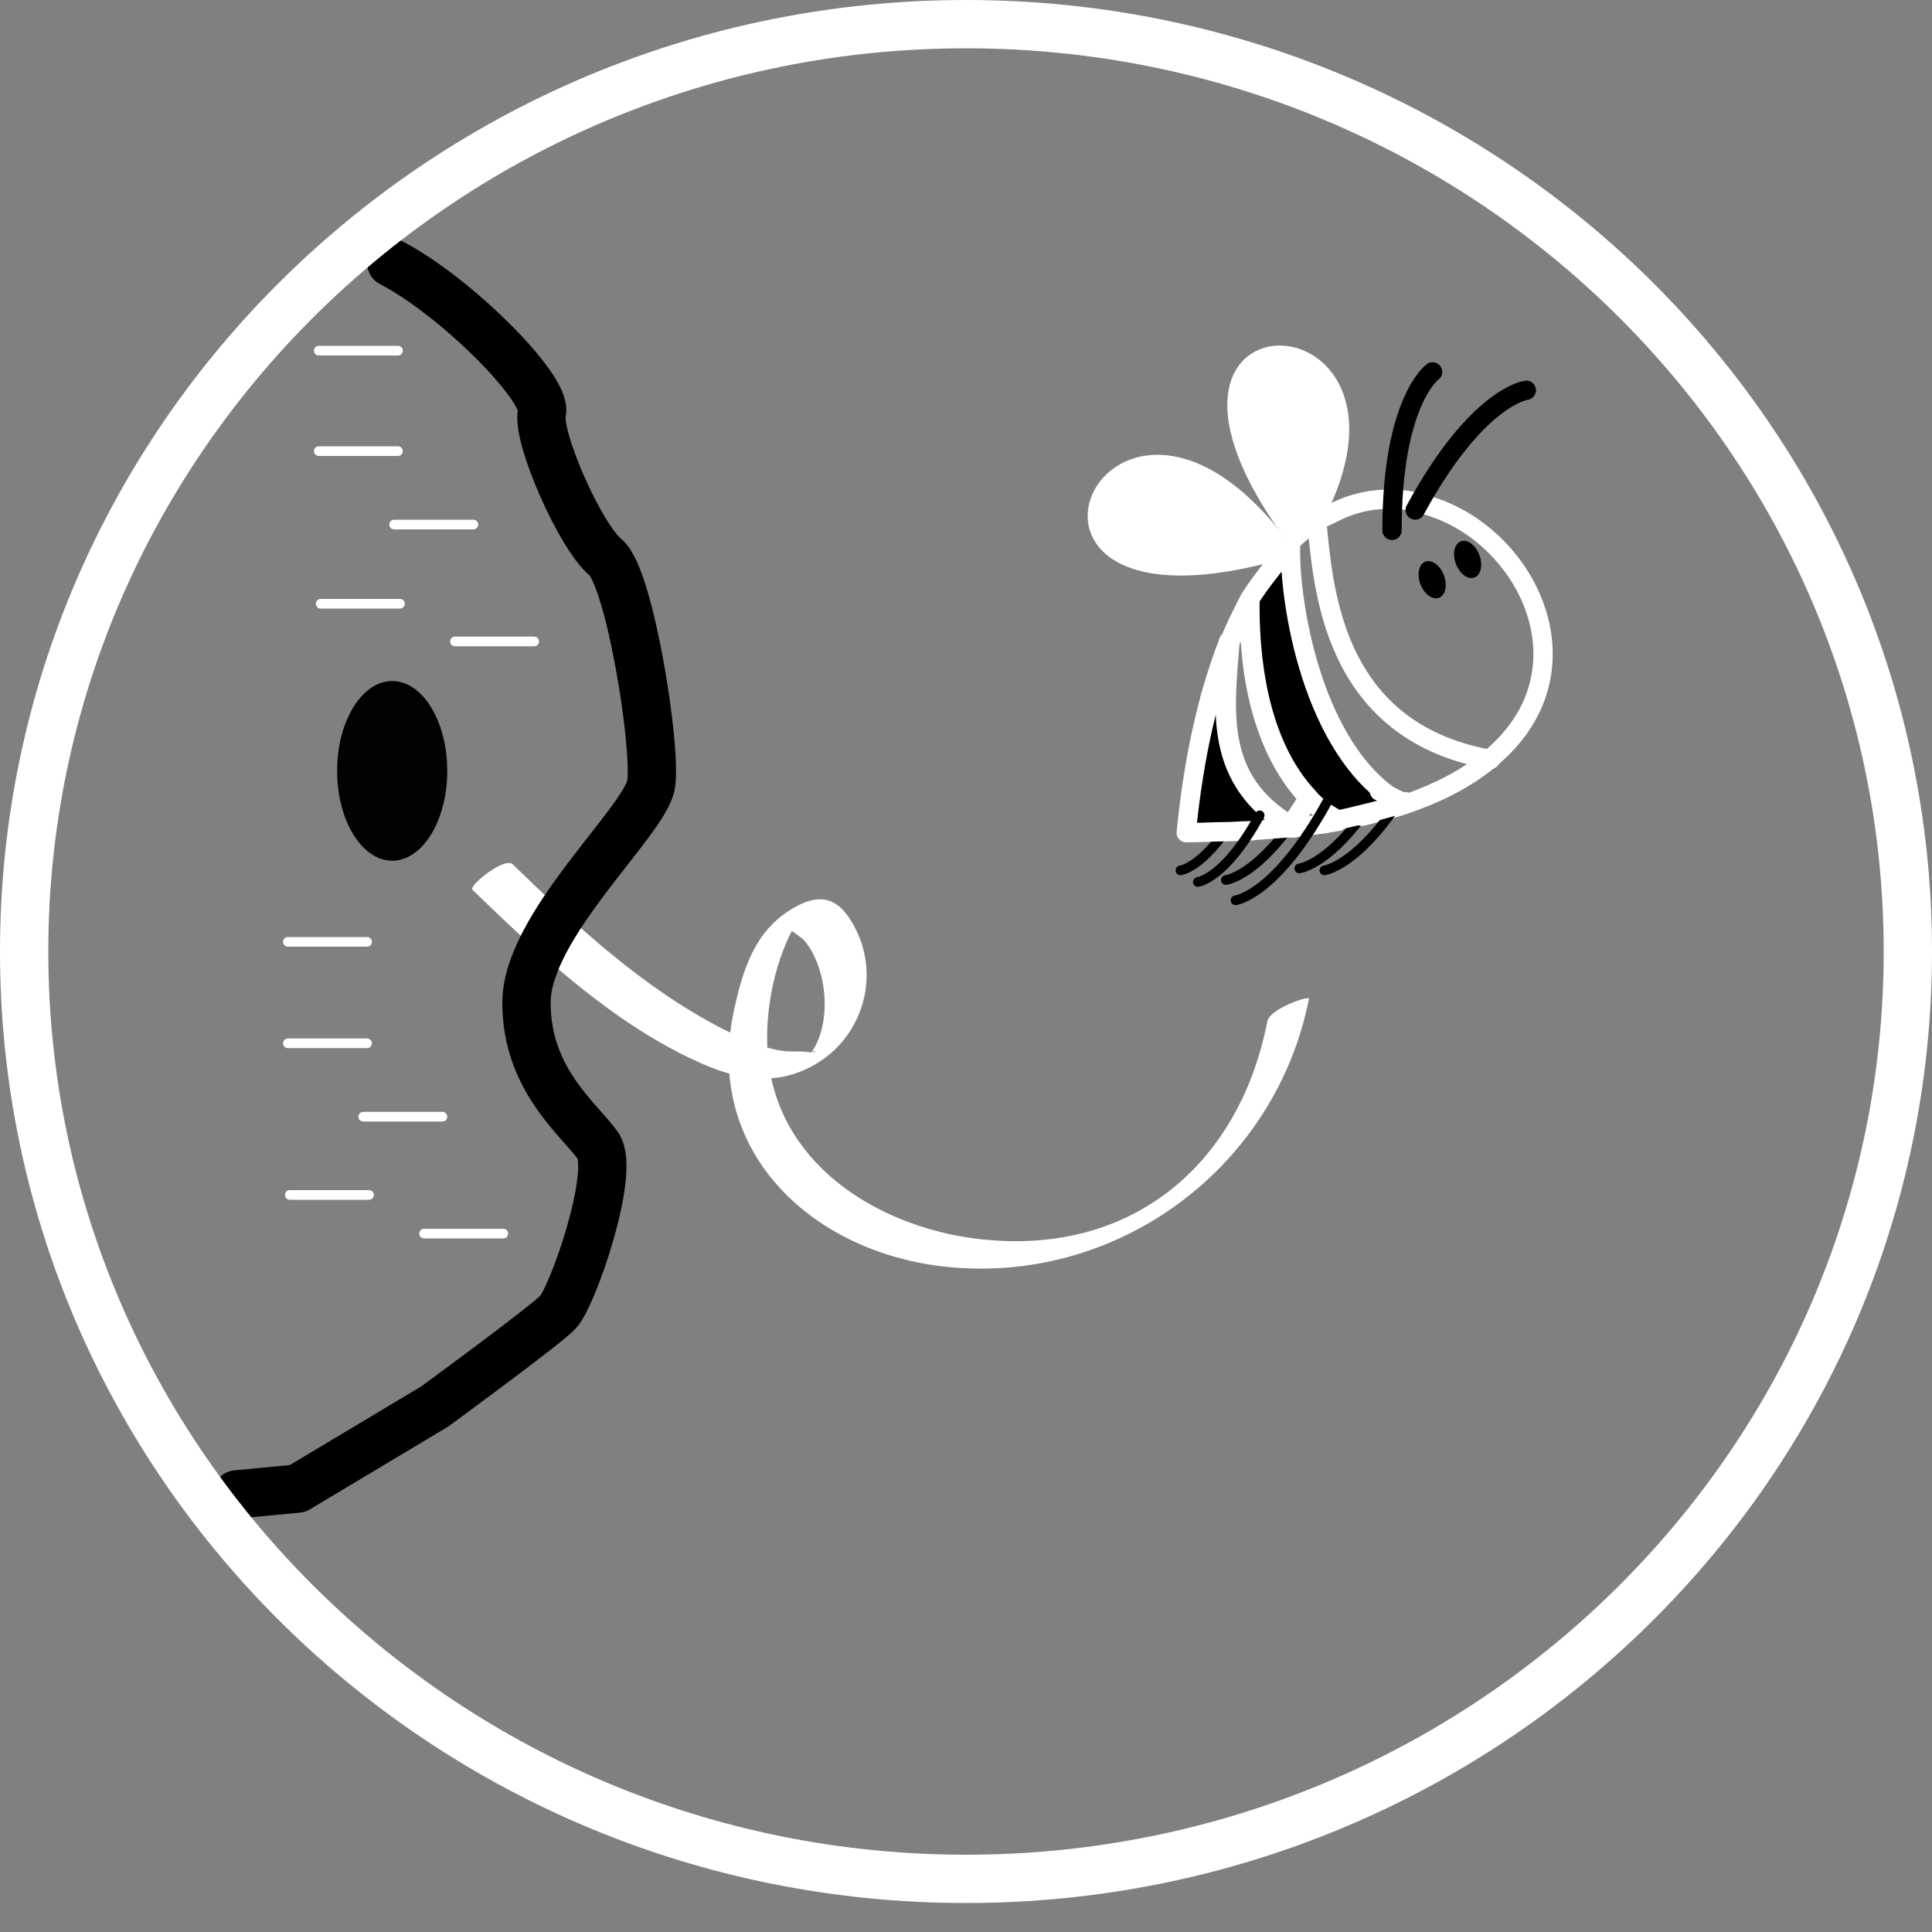 <?xml version="1.0" encoding="utf-8"?>
<!-- Generator: Adobe Illustrator 22.1.0, SVG Export Plug-In . SVG Version: 6.00 Build 0)  -->
<svg version="1.1" xmlns="http://www.w3.org/2000/svg" xmlns:xlink="http://www.w3.org/1999/xlink" x="0px" y="0px"
	 viewBox="0 0 200 200" style="enable-background:new 0 0 200 200;" xml:space="preserve">
<rect x="0" y="0" width="200" height="200" fill="#808080" stroke="none"/>
<style type="text/css">
	.st0{fill:#FFFFFF;}
	.st1{fill:none;stroke:#000000;stroke-width:5;stroke-linecap:round;stroke-linejoin:round;stroke-miterlimit:10;}
	.st2{fill:#010202;}
	.st3{fill:none;stroke:#FFFFFF;stroke-linecap:round;stroke-linejoin:round;stroke-miterlimit:10;}
	.st4{fill:none;stroke:#000000;stroke-linecap:round;stroke-linejoin:round;stroke-miterlimit:10;}
	.st5{fill:none;stroke:#FFFFFF;stroke-width:2;stroke-linecap:round;stroke-linejoin:round;stroke-miterlimit:10;}
	.st6{fill:none;stroke:#000000;stroke-width:2;stroke-linecap:round;stroke-linejoin:round;stroke-miterlimit:10;}
	.st7{stroke:#FFFFFF;stroke-width:2;stroke-linecap:round;stroke-linejoin:round;stroke-miterlimit:10;}
	.st8{fill:none;stroke:#FFFFFF;stroke-width:2.052;stroke-linecap:round;stroke-linejoin:round;stroke-miterlimit:10;}
</style>
<g id="Calque_1">
	<g>
		<g>
			<path class="st0" d="M48.9,92.1c6.9,6.7,14.5,13.8,23.3,17.8c3.9,1.8,7.9,2.6,11.8,0.5c5.5-2.9,7.5-10,3.9-15.4
				c-1.7-2.5-3.7-2.3-6.1-0.8c-3.7,2.3-4.9,6.2-5.8,10.3c-3.3,14.9,8.4,25.5,22.6,26.7c17.6,1.5,33.5-10.6,36.9-27.8
				c0.1-0.4-4,1-4.3,2.3c-2.8,14.4-13.4,23.8-28.4,22.7c-10.2-0.7-21.2-6.6-23.1-17.5c-0.8-4.5,0.1-10.1,2.1-14.2c0,0,1-1.7,1-1.7
				c-0.2-0.4-1.4,0.7-1.3,1c0,0.1,1.6,1.1,1.8,1.4c2.4,2.9,2.9,8.8,0.5,11.8c0.6-0.8,1-0.1-0.2-0.3c-0.8-0.1-1.7,0-2.5-0.1
				c-2.2-0.3-4.3-1.3-6.3-2.3c-8.2-4.2-15.2-10.7-21.7-17C52.3,88.6,48.5,91.7,48.9,92.1L48.9,92.1z"/>
		</g>
	</g>
	<g>
		<path class="st1" d="M40.5,27.2c6.6,3.4,16.2,13,15.6,15.5c-0.6,2.5,4,12.9,6.6,15c2.5,2.1,5.3,19.7,4.7,23.5
			c-0.6,3.8-12.9,14.6-12.9,22.6s5.5,12.1,7.4,14.8c1.9,2.7-2.7,15.9-4.2,17.3c-1.5,1.5-12.7,9.7-12.7,9.7l-14.2,8.5l-6.3,0.6"/>
		<g>
			<ellipse class="st2" cx="40.6" cy="79.8" rx="5.7" ry="9.3"/>
		</g>
		<line class="st3" x1="33" y1="36.3" x2="41.2" y2="36.3"/>
		<line class="st3" x1="33" y1="46.7" x2="41.2" y2="46.7"/>
		<line class="st3" x1="40.8" y1="54.3" x2="49" y2="54.3"/>
		<line class="st3" x1="33.2" y1="62.5" x2="41.4" y2="62.5"/>
		<line class="st3" x1="47.1" y1="66.4" x2="55.3" y2="66.4"/>
		<line class="st3" x1="29.8" y1="97.5" x2="38" y2="97.5"/>
		<line class="st3" x1="29.8" y1="108" x2="38" y2="108"/>
		<line class="st3" x1="37.6" y1="115.6" x2="45.8" y2="115.6"/>
		<line class="st3" x1="30" y1="123.7" x2="38.2" y2="123.7"/>
		<line class="st3" x1="43.9" y1="127.7" x2="52.1" y2="127.7"/>
	</g>
	<g>
		<path class="st0" d="M100,5c52.4,0,95,41.9,95,93.5s-42.6,93.5-95,93.5S5,150,5,98.5S47.6,5,100,5 M100,0C44.8,0,0,44.1,0,98.5
			s44.8,98.5,100,98.5s100-44.1,100-98.5S155.2,0,100,0L100,0z"/>
	</g>
</g>
<g id="abeille">
	<g>
		<path class="st4" d="M134.5,89.9c0,0,2.7-0.3,6.5-5.4"/>
		<path class="st4" d="M142.8,81.7c0,0-0.1,0.1-0.1,0.1"/>
		<path class="st5" d="M133.9,85.7c0.7-0.1,1.5-0.2,2.2-0.3c0.8-0.1,1.6-0.2,2.4-0.4"/>
		<path class="st5" d="M154.2,78.6C154.2,78.6,154.2,78.6,154.2,78.6c-16.6-3-17.2-18.3-17.9-24.6c0.4-0.3,0.8-0.5,1.3-0.7
			c2.2-1.2,4.4-1.7,6.6-1.6c0.9,0,1.9,0.1,2.7,0.4C157.7,54.5,165.5,69.3,154.2,78.6z"/>
		<path class="st5" d="M134,55.7c0,0,0.1-0.1,0.1-0.1c0.7-0.6,1.4-1.2,2.1-1.7"/>
		<path class="st5" d="M141,84.5c1.2-0.3,2.3-0.6,3.4-0.9c4.2-1.3,7.4-3,9.8-5"/>
		<path class="st0" d="M134.3,57.4C114.7,29.2,97.3,69,134.3,57.4"/>
		<path class="st0" d="M133.5,56.4c-20.7-27.5,16.2-26.7,3.4-2.4L133.5,56.4z"/>
		<path class="st6" d="M144.1,54.9c0-13.4,4.2-16.4,4.2-16.4"/>
		<path class="st6" d="M146.5,52.8c6.4-11.8,11.5-12.4,11.5-12.4"/>
		<path class="st4" d="M128.6,83.2c-3.6,6.6-6.4,6.9-6.4,6.9"/>
		<path class="st4" d="M126.9,91.1c0,0,2.7-0.3,6.5-5.4c0.1-0.1,0.1-0.2,0.2-0.2"/>
		<path class="st4" d="M137.1,90.1c0,0,3.1-0.4,7.3-6.5c0,0,0-0.1,0.1-0.1c0.1-0.1,0.2-0.3,0.3-0.4c0-0.1,0.1-0.1,0.1-0.2"/>
		<path class="st5" d="M129.6,86c-4.9-2.5-5.4-6.7-4.3-13.9"/>
		<path class="st7" d="M133.8,85.7c-0.1,0-0.3,0-0.5,0c-1.2,0.1-2.6,0.2-3.9,0.3c-0.9,0-1.7,0.1-2.6,0.1c-1.3,0-2.6,0.1-4,0.1
			c0.8-8.2,2.4-14.7,4.4-19.8c-0.6,7.3-1.5,14.3,6.3,19C133.7,85.5,133.8,85.6,133.8,85.7z"/>
		<path class="st5" d="M133.9,85.7C133.9,85.7,133.9,85.7,133.9,85.7"/>
		<path class="st5" d="M127.2,66.4C127.2,66.4,127.2,66.4,127.2,66.4"/>
		<path class="st8" d="M135.5,82.6c-0.7,1.1-1.3,2-1.9,2.9c-7.8-4.7-6.9-11.7-6.3-19c0.6-1.6,1.4-3.1,2.1-4.5
			C129.2,67.7,130,76.8,135.5,82.6z"/>
		<path class="st8" d="M138.5,85C138.5,85,138.5,85,138.5,85"/>
		<path class="st7" d="M144.9,83.1c-9.1-5.3-11.5-21-11.3-26.7c-0.8,1-3.5,4.3-4.2,5.6c-0.1,5.7,0.7,14.9,6.1,20.6
			c0.4,0.5,0.9,0.9,1.4,1.3c0.4,0.3,1.1,0.7,1.6,1c0.9-0.2,5.8-1.3,7-1.9"/>
		<path class="st5" d="M145.5,83.2c-0.2-0.1-0.4-0.2-0.6-0.3c-0.7-0.3-1.4-0.7-2.1-1"/>
		<path class="st5" d="M154.3,78.6c0,0-0.1,0-0.1,0"/>
		<path class="st5" d="M136.3,54C136.3,53.9,136.2,53.9,136.3,54"/>
		<path class="st4" d="M137.5,82.8c-5.4,9.9-9.6,10.4-9.6,10.4"/>
		<path class="st4" d="M130.4,84.4c-3.6,6.6-6.4,6.9-6.4,6.9"/>
		<ellipse transform="matrix(0.936 -0.351 0.351 0.936 -11.647 55.812)" cx="148.3" cy="60.1" rx="1.3" ry="2"/>
		<ellipse transform="matrix(0.936 -0.351 0.351 0.936 -10.701 56.975)" cx="152" cy="58" rx="1.3" ry="2"/>
	</g>
</g>
</svg>
